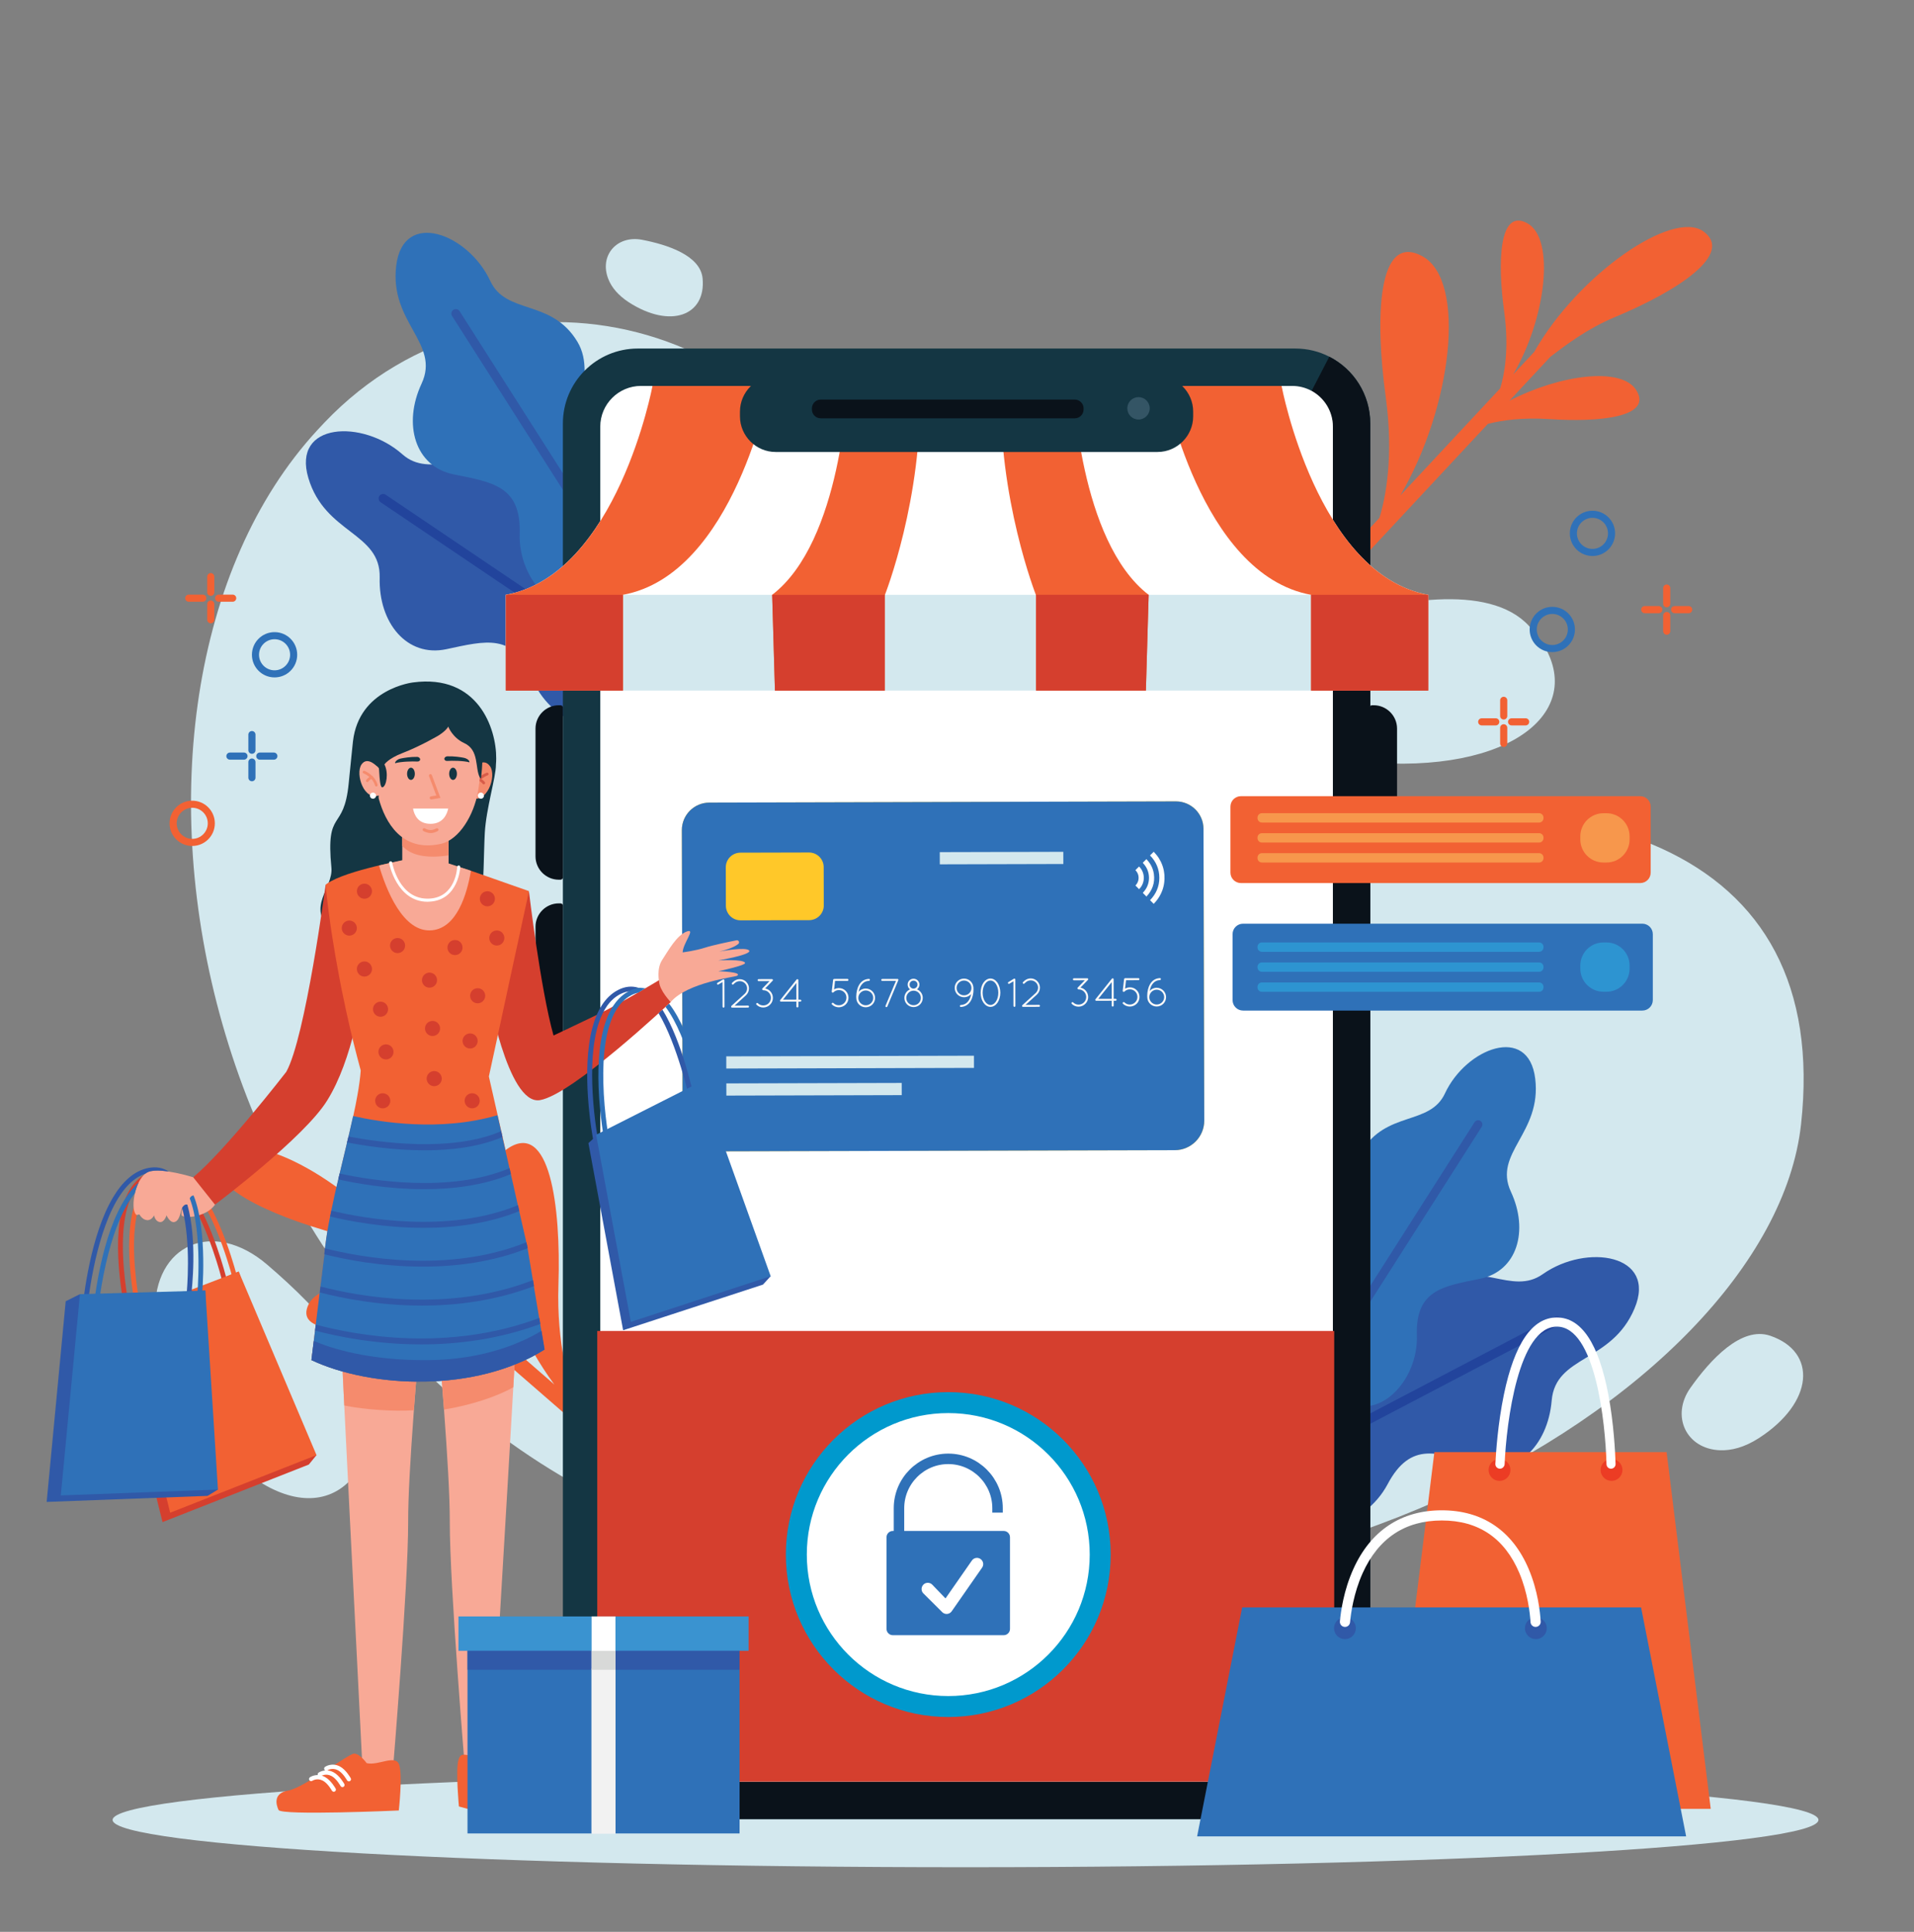 <?xml version="1.0" encoding="utf-8"?>
<!-- Generator: Adobe Illustrator 23.1.0, SVG Export Plug-In . SVG Version: 6.00 Build 0)  -->
<svg version="1.1" id="Layer_1" xmlns="http://www.w3.org/2000/svg" xmlns:xlink="http://www.w3.org/1999/xlink" x="0px" y="0px"
	 viewBox="0 0 548 553" style="enable-background:new 0 0 548 553;" xml:space="preserve">
<rect x="0" y="0" width="548" height="553" fill="#808080" stroke="none"/>
<style type="text/css">
	.st0{fill:#D3E8EE;}
	.st1{fill:#3059A8;}
	.st2{fill:#22449C;}
	.st3{fill:#2F71B8;}
	.st4{fill:#F26133;}
	.st5{fill:#143643;}
	.st6{fill:#0A121A;}
	.st7{fill:#FFFFFF;}
	.st8{opacity:0.3;fill:#FFFFFF;enable-background:new    ;}
	.st9{fill:#D53F2E;}
	.st10{fill:#345565;}
	.st11{fill:#F7974C;}
	.st12{fill:#2D94D1;}
	.st13{fill:#FFC829;}
	.st14{fill:#F9F8F8;}
	.st15{fill:#F8A996;}
	.st16{fill:#F58B6D;}
	.st17{fill:#D85C49;}
	.st18{fill:#EC3C24;}
	.st19{fill:#3A93D0;}
	.st20{fill:#F2F2F2;}
	.st21{fill:#D8D9D8;}
	.st22{fill:#FFFFFF;stroke:#0099CD;stroke-width:6;stroke-miterlimit:10;enable-background:new    ;}
	.st23{fill:none;stroke:#2F71B8;stroke-width:3;stroke-miterlimit:10;}
</style>
<path class="st0" d="M520.64,520.96c0,7.48-109.34,13.54-244.2,13.54c-134.88,0-244.2-6.06-244.2-13.54s109.34-13.54,244.2-13.54
	C411.31,507.42,520.64,513.49,520.64,520.96z"/>
<g>
	<path class="st0" d="M249.2,161.25c-19.32-70.1-106.4-92.68-156.31-40.29c-0.72,0.75-1.43,1.52-2.15,2.3
		C19.2,201.03,52.99,392.69,202.31,441.27c149.32,48.58,304.62-40.13,313.35-119.42s-60.16-104.22-167.07-82.04
		C288.2,252.33,261.23,204.89,249.2,161.25z"/>
	<path class="st0" d="M379.72,177.9c-19.34,5.98-22.38,24.27-5.37,34.58c5.62,3.41,13.31,5.82,23.81,6.09
		c40.04,1.05,58.4-19.16,39.59-39.42C426.14,166.63,398.88,171.97,379.72,177.9z"/>
	<path class="st0" d="M76.45,361.97c-15.4-13.14-32.48-5.91-32.08,13.98c0.14,6.57,2.21,14.36,7.6,23.38
		c20.56,34.38,47.46,39.06,54.5,12.32C110.81,395.14,91.71,374.99,76.45,361.97z"/>
	<path class="st0" d="M483.99,397.27c-5.67,8-1.26,17.51,8.48,17.87c3.22,0.11,6.94-0.79,11.09-3.46
		c15.83-10.2,16.78-24.69,3.3-29.31C498.54,379.51,489.61,389.33,483.99,397.27z"/>
	<path class="st0" d="M183.83,68.64c-7.25-1.39-12.39,4.58-9.61,11.36c0.91,2.24,2.7,4.5,5.82,6.53
		c11.91,7.68,22.14,3.82,21.12-6.86C200.52,73.1,191.02,70.02,183.83,68.64z"/>
</g>
<g>
	<g>
		<path class="st1" d="M88.29,136.84c4.77,16.01,20.75,15.51,20.42,28.51c-0.34,13,7.83,22.86,19.06,20.49
			c11.23-2.39,19.35-4.77,24.48,8.16c5.12,12.93,21.45,19.39,27.92,9.18c1.61-2.54,3.35-5.29,5.05-7.99
			c0.47-0.74,0.93-1.47,1.38-2.19c0.1-0.17,0.22-0.33,0.32-0.5c6.85-10.86,4.58-25.27-5.51-33.21c-4.08-3.21-8.97-5.02-14.51-3.4
			c-17.35,5.1-11.1-12.35-21.44-19.73c-11.9-8.51-22.12,1.12-30.27-6.13C103.82,119.97,83.52,120.84,88.29,136.84z"/>
		<g>
			<path class="st2" d="M108.98,143.77l76.21,51.42c0.47-0.74,0.93-1.47,1.38-2.19l-76.14-51.38c-0.59-0.4-1.41-0.24-1.81,0.35
				C108.24,142.56,108.39,143.37,108.98,143.77z"/>
		</g>
	</g>
	<g>
		<path class="st1" d="M467.97,374.59c-6.58,15.56-22.59,13.26-23.71,26.36c-1.11,13.1-10.43,22.1-21.45,18.45
			c-11.02-3.66-18.92-6.96-25.52,5.46c-6.6,12.42-23.73,17.09-29.08,6.1c-1.34-2.73-2.78-5.69-4.18-8.6
			c-0.39-0.79-0.77-1.59-1.14-2.37c-0.09-0.18-0.17-0.35-0.26-0.54c-5.66-11.68-1.77-25.91,9.26-32.75
			c4.47-2.78,9.58-4.05,14.96-1.78c16.86,7.08,12.54-11.17,23.76-17.43c12.92-7.21,22.11,3.6,31.12-2.77
			C454.26,355.88,474.55,359.03,467.97,374.59z"/>
		<g>
			<path class="st2" d="M446.39,379.23l-82.36,43.15c-0.39-0.79-0.77-1.59-1.14-2.37l82.28-43.11c0.64-0.33,1.44-0.09,1.77,0.55
				C447.27,378.1,447.03,378.88,446.39,379.23z"/>
		</g>
	</g>
	<g>
		<path class="st3" d="M439.55,308.78c1.9,15.66-12.14,21.24-6.96,32.36s1.82,22.74-8.8,24.9c-10.62,2.16-18.55,3.16-18.13,16.28
			c0.42,13.12-11.28,24.87-20.72,18.45c-2.36-1.59-4.89-3.33-7.39-5.02c-0.67-0.47-1.36-0.93-2.02-1.38
			c-0.16-0.1-0.31-0.21-0.47-0.32c-10.01-6.84-13.47-20.15-7.72-30.83c2.33-4.32,5.88-7.73,11.3-8.39
			c16.94-2.1,4.97-14.87,11.15-25.15c7.11-11.84,19.58-7.35,23.92-16.69C419.76,300,437.66,293.12,439.55,308.78z"/>
		<g>
			<path class="st1" d="M424.23,322.56l-46.65,73.19c-0.67-0.47-1.36-0.93-2.02-1.38l46.62-73.13c0.37-0.57,1.12-0.74,1.69-0.38
				C424.42,321.23,424.59,321.99,424.23,322.56z"/>
		</g>
	</g>
	<g>
		<path class="st3" d="M113.44,76.06c-1.98,16.34,12.67,22.16,7.26,33.76s-1.9,23.72,9.18,25.97c11.08,2.25,19.35,3.29,18.91,16.98
			s11.78,25.94,21.62,19.25c2.45-1.66,5.1-3.46,7.69-5.24c0.71-0.48,1.42-0.97,2.11-1.44c0.16-0.11,0.32-0.22,0.48-0.33
			c10.45-7.13,14.05-21.02,8.05-32.16c-2.44-4.5-6.14-8.06-11.78-8.76c-17.67-2.19-5.18-15.51-11.63-26.24
			c-7.42-12.36-20.42-7.66-24.95-17.41C134.09,66.9,115.42,59.73,113.44,76.06z"/>
		<g>
			<path class="st1" d="M129.42,90.44l48.68,76.36c0.71-0.48,1.42-0.97,2.11-1.44l-48.63-76.29c-0.38-0.59-1.17-0.77-1.76-0.39
				C129.22,89.06,129.05,89.84,129.42,90.44z"/>
		</g>
	</g>
	<path class="st4" d="M462.31,90.8c18.3-7.63,34.22-18.21,25.39-24.56c-8.84-6.36-35.9,12.39-48.42,34.47l-6.06,6.49
		c9.41-15.94,12.16-38.95,4.02-43.32c-8.08-4.34-8.53,11.15-6.57,25.36c1.49,10.81-0.01,18.25-1.15,21.93l-28.6,30.66
		c14.83-25.28,19.13-61.61,6.25-68.52c-12.83-6.89-13.52,17.69-10.43,40.24c2.34,17.05,0.01,28.79-1.79,34.69l-5.7,6.12
		c0.9,1.15,1.82,2.31,2.73,3.45L426,121.33c4.07-1.03,9.96-1.87,17.62-1.36c14.31,0.96,29.74-0.56,24.84-8.32
		c-4.25-6.73-21.77-4.44-36.29,3.06l11.76-12.62C448.27,98.8,454.41,94.1,462.31,90.8z"/>
	<path class="st4" d="M92.32,352c-19-5.67-35.94-14.53-27.81-21.77c8.13-7.25,36.99,8.56,51.75,29.21l6.7,5.82
		c-11.02-14.86-16.17-37.46-8.54-42.67c7.59-5.17,9.65,10.19,9.19,24.53c-0.34,10.92,1.92,18.14,3.44,21.69l31.66,27.51
		c-17.39-23.58-25.47-59.26-13.4-67.5c12.04-8.2,15.31,16.17,14.58,38.93c-0.55,17.19,3.01,28.63,5.41,34.3l6.31,5.49
		c-0.78,1.25-1.57,2.48-2.36,3.72l-37.66-32.72c-4.16-0.59-10.09-0.82-17.66,0.49c-14.14,2.46-29.63,2.56-25.57-5.67
		c3.52-7.15,21.18-6.69,36.4-0.75l-13.02-11.32C107.11,358.48,100.51,354.44,92.32,352z"/>
</g>
<g>
	<g>
		<path class="st5" d="M392.32,121.23v378.03c0,11.86-9.6,21.46-21.46,21.46H182.62c-5.96,0-11.34-2.42-15.23-6.33
			c-3.85-3.88-6.23-9.23-6.23-15.11V121.23c0-11.86,9.6-21.46,21.46-21.46h188.24c3.5,0,6.81,0.83,9.73,2.33
			C387.55,105.64,392.32,112.88,392.32,121.23z"/>
		<path class="st6" d="M392.32,121.23v378.03c0,11.86-9.6,21.46-21.46,21.46H182.62c-5.96,0-11.34-2.42-15.23-6.33l213.2-412.28
			C387.55,105.64,392.32,112.88,392.32,121.23z"/>
	</g>
	<g>
		<path class="st6" d="M160.49,251.82h-0.48c-3.69,0-6.69-3-6.69-6.69v-36.56c0-3.69,3-6.69,6.69-6.69h0.48
			c0.38,0,0.67,0.3,0.67,0.67v48.6C161.16,251.52,160.86,251.82,160.49,251.82z"/>
		<path class="st6" d="M392.82,251.82h0.48c3.69,0,6.69-3,6.69-6.69v-36.56c0-3.69-3-6.69-6.69-6.69h-0.48
			c-0.38,0-0.67,0.3-0.67,0.67v48.6C392.15,251.52,392.45,251.82,392.82,251.82z"/>
		<path class="st6" d="M160.49,308.54h-0.48c-3.69,0-6.69-3-6.69-6.69v-36.57c0-3.69,3-6.69,6.69-6.69h0.48
			c0.38,0,0.67,0.3,0.67,0.67v48.6C161.16,308.23,160.86,308.54,160.49,308.54z"/>
	</g>
	<g>
		<path class="st7" d="M381.62,122.15v376.17c0,6.45-5.24,11.68-11.68,11.68H183.54c-4.6,0-8.57-2.66-10.48-6.53
			c0-0.01-0.01-0.02-0.01-0.03c-0.77-1.54-1.19-3.28-1.19-5.12V122.15c0-6.45,5.24-11.68,11.68-11.68h186.39
			c2.02,0,3.93,0.51,5.59,1.42c0.01,0,0.01,0.01,0.02,0.01C379.16,113.89,381.62,117.74,381.62,122.15z"/>
		<path class="st8" d="M381.62,122.15v376.17c0,6.45-5.24,11.68-11.68,11.68H183.54c-4.6,0-8.57-2.66-10.48-6.53
			c0-0.01-0.01-0.02-0.01-0.03l202.48-391.55c0.01,0,0.01,0.01,0.02,0.01C379.16,113.89,381.62,117.74,381.62,122.15z"/>
		<g>
			<path class="st7" d="M408.91,170.27v27.41h-264.1v-27.41l0,0c31.83-5.78,41.99-59.79,41.99-59.79h180.11
				C366.92,110.47,377.07,164.49,408.91,170.27z"/>
			<rect x="144.81" y="170.27" class="st0" width="264.1" height="27.41"/>
			<path class="st4" d="M220.35,110.47c0,0-10.16,54.02-41.99,59.79v27.41h-33.53v-27.41c31.84-5.77,41.99-59.79,41.99-59.79
				S220.35,110.47,220.35,110.47z"/>
			<path class="st4" d="M408.92,170.27v27.41h-33.54v-27.41c-31.84-5.77-41.99-59.79-41.99-59.79h33.54
				C366.93,110.47,377.08,164.49,408.92,170.27z"/>
			<path class="st4" d="M253.3,170.45v27.23h-31.43l-0.79-27.41c19.99-15.33,21.56-59.79,21.56-59.79h20.72
				C264.34,142.62,253.3,170.45,253.3,170.45z"/>
			<path class="st4" d="M328.87,170.27l-0.79,27.41h-31.43v-27.23c0,0-11.02-27.84-10.06-59.98h20.72
				C307.31,110.47,308.89,154.93,328.87,170.27z"/>
			<rect x="144.81" y="170.27" class="st9" width="33.53" height="27.41"/>
			<polygon class="st9" points="408.92,170.27 408.92,197.68 375.38,197.68 375.38,170.27 408.91,170.27 			"/>
			<path class="st9" d="M253.38,170.27c-0.05,0.13-0.07,0.19-0.07,0.19v27.23h-31.43l-0.79-27.41h32.28V170.27z"/>
			<path class="st9" d="M328.87,170.27l-0.79,27.41h-31.43v-27.23c0,0-0.02-0.07-0.07-0.19h32.28V170.27z"/>
		</g>
	</g>
	<g>
		<path class="st5" d="M331.41,129.38H222.07c-5.61,0-10.21-4.6-10.21-10.21v-1.34c0-5.61,4.6-10.21,10.21-10.21h109.34
			c5.61,0,10.21,4.6,10.21,10.21v1.34C341.62,124.78,337.02,129.38,331.41,129.38z"/>
		<path class="st6" d="M307.72,119.75h-72.74c-1.38,0-2.52-1.13-2.52-2.52v-0.33c0-1.38,1.13-2.52,2.52-2.52h72.74
			c1.38,0,2.52,1.13,2.52,2.52v0.33C310.24,118.62,309.1,119.75,307.72,119.75z"/>
		<path class="st10" d="M329.18,116.89c0,1.77-1.44,3.21-3.21,3.21s-3.21-1.44-3.21-3.21c0-1.77,1.44-3.21,3.21-3.21
			S329.18,115.12,329.18,116.89z"/>
	</g>
</g>
<g>
	<g>
		<path class="st4" d="M469.61,252.78H355.29c-1.66,0-3-1.34-3-3v-18.87c0-1.66,1.34-3,3-3h114.32c1.66,0,3,1.34,3,3v18.87
			C472.62,251.44,471.27,252.78,469.61,252.78z"/>
		<path class="st11" d="M459.95,246.9h-0.87c-3.66,0-6.62-2.96-6.62-6.62v-0.87c0-3.66,2.96-6.62,6.62-6.62h0.87
			c3.66,0,6.62,2.96,6.62,6.62v0.87C466.57,243.94,463.61,246.9,459.95,246.9z"/>
		<g>
			<path class="st11" d="M440.67,235.46H361.3c-0.7,0-1.26-0.56-1.26-1.26v-0.16c0-0.7,0.56-1.26,1.26-1.26h79.36
				c0.7,0,1.26,0.56,1.26,1.26v0.16C441.92,234.9,441.35,235.46,440.67,235.46z"/>
			<path class="st11" d="M440.67,241.18H361.3c-0.7,0-1.26-0.56-1.26-1.26v-0.16c0-0.7,0.56-1.26,1.26-1.26h79.36
				c0.7,0,1.26,0.56,1.26,1.26v0.16C441.92,240.62,441.35,241.18,440.67,241.18z"/>
			<path class="st11" d="M440.67,246.9H361.3c-0.7,0-1.26-0.56-1.26-1.26v-0.16c0-0.7,0.56-1.26,1.26-1.26h79.36
				c0.7,0,1.26,0.56,1.26,1.26v0.16C441.92,246.34,441.35,246.9,440.67,246.9z"/>
		</g>
	</g>
	<g>
		<path class="st3" d="M470.22,289.28H355.9c-1.66,0-3-1.34-3-3v-18.87c0-1.66,1.34-3,3-3h114.32c1.66,0,3,1.34,3,3v18.87
			C473.21,287.94,471.88,289.28,470.22,289.28z"/>
		<path class="st12" d="M459.95,283.89h-0.87c-3.66,0-6.62-2.96-6.62-6.62v-0.87c0-3.66,2.96-6.62,6.62-6.62h0.87
			c3.66,0,6.62,2.96,6.62,6.62v0.87C466.57,280.93,463.61,283.89,459.95,283.89z"/>
		<g>
			<g>
				<path class="st12" d="M440.67,272.46H361.3c-0.7,0-1.26-0.56-1.26-1.26v-0.16c0-0.7,0.56-1.26,1.26-1.26h79.36
					c0.7,0,1.26,0.56,1.26,1.26v0.16C441.92,271.9,441.35,272.46,440.67,272.46z"/>
				<path class="st12" d="M440.67,278.18H361.3c-0.7,0-1.26-0.56-1.26-1.26v-0.16c0-0.7,0.56-1.26,1.26-1.26h79.36
					c0.7,0,1.26,0.56,1.26,1.26v0.16C441.92,277.62,441.35,278.18,440.67,278.18z"/>
				<path class="st12" d="M440.67,283.91H361.3c-0.7,0-1.26-0.56-1.26-1.26v-0.16c0-0.7,0.56-1.26,1.26-1.26h79.36
					c0.7,0,1.26,0.56,1.26,1.26v0.16C441.92,283.35,441.35,283.91,440.67,283.91z"/>
			</g>
		</g>
	</g>
</g>
<g>
	<g>
		<g>
			<path class="st3" d="M437.96,180.19c0-3.58,2.9-6.48,6.48-6.48c3.58,0,6.48,2.9,6.48,6.48c0,3.58-2.9,6.48-6.48,6.48
				C440.86,186.68,437.96,183.77,437.96,180.19z M439.99,180.19c0,2.46,2,4.45,4.45,4.45c2.46,0,4.45-2,4.45-4.45
				c0-2.46-2-4.45-4.45-4.45C441.98,175.75,439.99,177.75,439.99,180.19z"/>
		</g>
		<g>
			<path class="st3" d="M449.46,152.68c0-3.58,2.9-6.48,6.48-6.48c3.58,0,6.48,2.9,6.48,6.48c0,3.58-2.9,6.48-6.48,6.48
				C452.36,159.16,449.46,156.24,449.46,152.68z M451.49,152.68c0,2.46,2,4.45,4.45,4.45c2.46,0,4.45-2,4.45-4.45
				c0-2.46-2-4.45-4.45-4.45C453.49,148.23,451.49,150.22,451.49,152.68z"/>
		</g>
		<g>
			<g>
				<g>
					<g>
						<g>
							<path class="st4" d="M430.53,205.97c0.56,0,1.02-0.46,1.02-1.02v-4.48c0-0.56-0.46-1.02-1.02-1.02s-1.02,0.46-1.02,1.02v4.48
								C429.51,205.53,429.97,205.97,430.53,205.97z"/>
						</g>
					</g>
					<g>
						<g>
							<path class="st4" d="M430.53,213.83c0.56,0,1.02-0.46,1.02-1.02v-4.48c0-0.56-0.46-1.02-1.02-1.02s-1.02,0.46-1.02,1.02v4.48
								C429.51,213.37,429.97,213.83,430.53,213.83z"/>
						</g>
					</g>
				</g>
				<g>
					<g>
						<g>
							<path class="st4" d="M424.23,207.65h4.02c0.56,0,1.02-0.46,1.02-1.02c0-0.56-0.46-1.02-1.02-1.02h-4.02
								c-0.56,0-1.02,0.46-1.02,1.02C423.21,207.21,423.67,207.65,424.23,207.65z"/>
						</g>
					</g>
					<g>
						<g>
							<path class="st4" d="M432.79,207.65h4.02c0.56,0,1.02-0.46,1.02-1.02c0-0.56-0.46-1.02-1.02-1.02h-4.02
								c-0.56,0-1.02,0.46-1.02,1.02C431.77,207.21,432.23,207.65,432.79,207.65z"/>
						</g>
					</g>
				</g>
			</g>
		</g>
		<g>
			<g>
				<g>
					<g>
						<path class="st4" d="M477.2,173.84c0.56,0,1.02-0.46,1.02-1.02v-4.48c0-0.56-0.46-1.02-1.02-1.02c-0.56,0-1.02,0.46-1.02,1.02
							v4.48C476.19,173.39,476.63,173.84,477.2,173.84z"/>
					</g>
					<g>
						<path class="st4" d="M477.2,181.69c0.56,0,1.02-0.46,1.02-1.02v-4.48c0-0.56-0.46-1.02-1.02-1.02c-0.56,0-1.02,0.46-1.02,1.02
							v4.48C476.19,181.23,476.63,181.69,477.2,181.69z"/>
					</g>
				</g>
				<g>
					<g>
						<path class="st4" d="M470.9,175.53h4.02c0.56,0,1.02-0.46,1.02-1.02s-0.46-1.02-1.02-1.02h-4.02c-0.56,0-1.02,0.46-1.02,1.02
							C469.89,175.07,470.34,175.53,470.9,175.53z"/>
					</g>
					<g>
						<path class="st4" d="M479.47,175.53h4.02c0.56,0,1.02-0.46,1.02-1.02s-0.46-1.02-1.02-1.02h-4.02c-0.56,0-1.02,0.46-1.02,1.02
							S478.91,175.53,479.47,175.53z"/>
					</g>
				</g>
			</g>
		</g>
	</g>
	<g>
		<g>
			<path class="st3" d="M72.13,187.43c0-3.58,2.9-6.48,6.48-6.48s6.48,2.9,6.48,6.48c0,3.58-2.9,6.48-6.48,6.48
				S72.13,191.01,72.13,187.43z M74.16,187.43c0,2.46,2,4.45,4.45,4.45c2.45,0,4.45-2,4.45-4.45c0-2.46-2-4.45-4.45-4.45
				C76.16,182.98,74.16,184.98,74.16,187.43z"/>
		</g>
		<g>
			<path class="st4" d="M48.55,235.68c0-3.58,2.9-6.48,6.48-6.48s6.48,2.9,6.48,6.48s-2.9,6.48-6.48,6.48S48.55,239.26,48.55,235.68
				z M50.59,235.68c0,2.46,2,4.45,4.45,4.45c2.46,0,4.45-2,4.45-4.45c0-2.46-2-4.45-4.45-4.45
				C52.58,231.24,50.59,233.24,50.59,235.68z"/>
		</g>
		<g>
			<g>
				<g>
					<path class="st3" d="M72.13,215.78c0.56,0,1.02-0.46,1.02-1.02v-4.48c0-0.56-0.46-1.02-1.02-1.02c-0.56,0-1.02,0.46-1.02,1.02
						v4.48C71.11,215.32,71.57,215.78,72.13,215.78z"/>
				</g>
				<g>
					<path class="st3" d="M72.13,223.64c0.56,0,1.02-0.46,1.02-1.02v-4.48c0-0.56-0.46-1.02-1.02-1.02c-0.56,0-1.02,0.46-1.02,1.02
						v4.48C71.11,223.18,71.57,223.64,72.13,223.64z"/>
				</g>
			</g>
			<g>
				<g>
					<path class="st3" d="M65.83,217.46h4.02c0.56,0,1.02-0.46,1.02-1.02c0-0.56-0.46-1.02-1.02-1.02h-4.02
						c-0.56,0-1.02,0.46-1.02,1.02C64.81,217.02,65.27,217.46,65.83,217.46z"/>
				</g>
				<g>
					<path class="st3" d="M74.39,217.46h4.02c0.56,0,1.02-0.46,1.02-1.02c0-0.56-0.46-1.02-1.02-1.02h-4.02
						c-0.56,0-1.02,0.46-1.02,1.02C73.37,217.02,73.83,217.46,74.39,217.46z"/>
				</g>
			</g>
		</g>
		<g>
			<g>
				<g>
					<g>
						<path class="st4" d="M60.34,170.57c0.56,0,1.02-0.46,1.02-1.02v-4.48c0-0.56-0.46-1.02-1.02-1.02s-1.02,0.46-1.02,1.02v4.48
							C59.32,170.11,59.78,170.57,60.34,170.57z"/>
					</g>
					<g>
						<path class="st4" d="M60.34,178.42c0.56,0,1.02-0.46,1.02-1.02v-4.48c0-0.56-0.46-1.02-1.02-1.02s-1.02,0.46-1.02,1.02v4.48
							C59.32,177.96,59.78,178.42,60.34,178.42z"/>
					</g>
				</g>
				<g>
					<g>
						<path class="st4" d="M54.04,172.25h4.02c0.56,0,1.02-0.46,1.02-1.02s-0.46-1.02-1.02-1.02h-4.02c-0.56,0-1.02,0.46-1.02,1.02
							C53.02,171.79,53.48,172.25,54.04,172.25z"/>
					</g>
					<g>
						<path class="st4" d="M62.6,172.25h4.02c0.56,0,1.02-0.46,1.02-1.02s-0.46-1.02-1.02-1.02H62.6c-0.56,0-1.02,0.46-1.02,1.02
							C61.59,171.79,62.04,172.25,62.6,172.25z"/>
					</g>
				</g>
			</g>
		</g>
	</g>
</g>
<g id="DESIGNED_BY_FREEPIK">
</g>
<g>
	<path class="st13" d="M344.57,237.25l0.22,83.51c0.01,4.67-3.76,8.47-8.42,8.48l-132.46,0.34c-4.66,0.01-8.46-3.76-8.47-8.43
		l-0.22-83.51c-0.01-4.34,3.5-7.87,7.84-7.89l133.62-0.35C341.03,229.4,344.56,232.91,344.57,237.25z"/>
	<path class="st3" d="M344.57,237.25l0.22,83.51c0.01,4.67-3.76,8.47-8.42,8.48l-132.46,0.34c-4.66,0.01-8.46-3.76-8.47-8.43
		l-0.22-83.51c-0.01-4.34,3.5-7.87,7.84-7.89l133.62-0.35C341.03,229.4,344.56,232.91,344.57,237.25z"/>
	<g>
		<path class="st13" d="M231.67,263.4l-19.63,0.05c-2.32,0.01-4.21-1.87-4.21-4.19l-0.03-10.97c-0.01-2.32,1.87-4.21,4.19-4.21
			l19.63-0.05c2.32-0.01,4.21,1.87,4.21,4.19l0.03,10.97C235.86,261.51,233.99,263.39,231.67,263.4z"/>
		<g>
			<path class="st14" d="M206.85,281.13l-1.15,0.68c-0.03,0.02-0.09,0.05-0.14,0.05c-0.1,0-0.2-0.06-0.24-0.14
				c-0.08-0.15-0.04-0.31,0.1-0.38l1.57-0.96c0.13-0.07,0.31-0.02,0.38,0.1c0.03,0.07,0.05,0.14,0.04,0.21l0.02,7.47
				c0,0.15-0.12,0.28-0.28,0.28c-0.15,0-0.28-0.13-0.28-0.28L206.85,281.13z"/>
			<path class="st14" d="M209.42,287.93l3.79-3.44c0.45-0.42,0.69-0.98,0.69-1.56c0-0.5-0.19-1-0.55-1.39
				c-0.41-0.45-0.98-0.68-1.55-0.68c-0.51,0-1.01,0.18-1.42,0.54l-0.39,0.36c-0.12,0.12-0.3,0.11-0.4-0.01
				c-0.12-0.12-0.11-0.3,0.01-0.4l0.39-0.37c0.51-0.45,1.16-0.69,1.8-0.69c0.71,0,1.43,0.28,1.95,0.87c0.48,0.51,0.7,1.15,0.7,1.78
				c0,0.72-0.29,1.44-0.87,1.98l-3.25,2.95l3.85-0.01c0.15,0,0.28,0.13,0.28,0.29c0,0.15-0.13,0.28-0.28,0.28l-4.53,0.01h-0.05
				c-0.08,0-0.16-0.02-0.21-0.08C209.31,288.22,209.31,288.05,209.42,287.93z"/>
			<path class="st14" d="M221.18,280.78l-2.1,2.17c0.51,0.1,1,0.35,1.4,0.74c0.54,0.53,0.8,1.24,0.81,1.95
				c0,0.71-0.26,1.42-0.81,1.95c-0.53,0.54-1.24,0.82-1.95,0.82c-0.7,0-1.41-0.26-1.94-0.81c-0.12-0.1-0.12-0.29,0-0.41
				c0.1-0.12,0.29-0.12,0.41,0c0.43,0.42,0.98,0.62,1.54,0.62c0.56,0,1.11-0.21,1.54-0.63c0.43-0.43,0.64-0.99,0.64-1.55
				c0-0.56-0.21-1.11-0.64-1.53c-0.42-0.43-0.98-0.64-1.54-0.63c-0.09,0-0.17-0.05-0.23-0.12h-0.01c-0.12-0.12-0.12-0.3,0-0.42
				l2.02-2.08l-3.11,0.01c-0.16,0-0.29-0.13-0.29-0.29c0-0.16,0.13-0.29,0.29-0.29l3.8-0.01c0.16,0,0.29,0.13,0.29,0.29
				c0,0.05-0.01,0.09-0.03,0.13C221.23,280.72,221.2,280.75,221.18,280.78z"/>
			<path class="st14" d="M228.02,286.71l-4.4,0.01h-0.01h-0.02c-0.06,0-0.13-0.01-0.17-0.06c-0.13-0.09-0.14-0.28-0.04-0.39
				l4.69-5.87l0.01-0.01c0.1-0.13,0.27-0.14,0.4-0.04c0.05,0.03,0.07,0.09,0.09,0.14c0,0.02,0.01,0.04,0.01,0.05v0.04l0.01,5.58
				l0.55,0c0.16,0,0.29,0.13,0.29,0.28c0,0.15-0.13,0.28-0.29,0.28l-0.55,0l0,1.39c0,0.15-0.13,0.28-0.29,0.28
				c-0.15,0-0.28-0.13-0.28-0.28L228.02,286.71z M228.02,286.15l-0.01-4.76l-3.83,4.77L228.02,286.15z"/>
			<path class="st14" d="M238.21,287.55c-0.12-0.12-0.12-0.3,0-0.41c0.12-0.12,0.3-0.12,0.42,0c0.43,0.42,0.98,0.63,1.54,0.62
				c0.56,0,1.1-0.21,1.53-0.64c0.43-0.43,0.64-0.98,0.64-1.54c0-0.57-0.21-1.13-0.63-1.54c-0.42-0.42-0.98-0.63-1.54-0.62
				c-0.57,0-1.11,0.21-1.54,0.64c-0.12,0.12-0.3,0.12-0.41,0c-0.04-0.02-0.06-0.06-0.07-0.09v-0.01c-0.01-0.01-0.01-0.02-0.01-0.03
				c-0.01-0.02-0.01-0.06-0.01-0.09c0-0.01,0.01-0.04,0.01-0.06l0.39-3.28c0-0.09,0.05-0.16,0.12-0.21
				c0.05-0.05,0.12-0.07,0.19-0.07l3.79-0.01c0.16,0,0.29,0.13,0.29,0.29c0,0.17-0.13,0.29-0.29,0.29l-3.54,0.01l-0.28,2.42
				c0.42-0.25,0.89-0.37,1.38-0.38c0.71,0,1.41,0.25,1.94,0.8c0.55,0.53,0.8,1.23,0.81,1.95c0,0.7-0.25,1.42-0.8,1.95
				c-0.53,0.52-1.25,0.8-1.95,0.81C239.46,288.35,238.75,288.08,238.21,287.55z"/>
			<path class="st14" d="M245.94,281.98c0.56-0.99,1.49-1.72,2.84-1.77c0.15-0.01,0.28,0.11,0.29,0.27c0,0.16-0.13,0.29-0.28,0.3
				c-1.14,0.05-1.86,0.63-2.37,1.48c-0.28,0.48-0.46,1.05-0.58,1.63c0.49-0.56,1.21-0.92,2.01-0.92c1.5,0,2.7,1.2,2.7,2.68
				c0,1.49-1.19,2.69-2.69,2.69c-1.45,0-2.64-1.14-2.69-2.58c-0.02-0.17-0.02-0.35-0.02-0.53
				C245.17,284.13,245.39,282.94,245.94,281.98z M245.76,285.7c0,0.06,0.01,0.1,0.02,0.15c0,0.04,0,0.06-0.01,0.08
				c0.14,1.03,1.04,1.83,2.11,1.83c1.19,0,2.14-0.96,2.13-2.12c0-1.16-0.96-2.11-2.14-2.11c-1.16,0-2.11,0.96-2.11,2.12V285.7z"/>
			<path class="st14" d="M253.53,287.92l2.99-7.14l-3.93,0.01c-0.15,0-0.28-0.13-0.28-0.28c0-0.15,0.13-0.28,0.28-0.28l4.3-0.01
				c0.06-0.01,0.12-0.01,0.17,0.01c0.07,0.03,0.13,0.1,0.15,0.17c0.01,0.04,0.02,0.06,0.02,0.09c0,0.06-0.01,0.1-0.05,0.15
				l-3.13,7.49c-0.05,0.1-0.15,0.17-0.26,0.17c-0.05,0-0.07,0-0.12-0.02C253.55,288.23,253.48,288.06,253.53,287.92z"/>
			<path class="st14" d="M261.55,280.16c0.93,0,1.7,0.75,1.7,1.68c0,0.57-0.28,1.06-0.69,1.37c0.97,0.39,1.64,1.34,1.64,2.44
				c0,1.46-1.17,2.64-2.63,2.64c-1.45,0-2.64-1.17-2.64-2.63c0-1.09,0.67-2.05,1.62-2.44c-0.41-0.31-0.68-0.8-0.68-1.37
				C259.86,280.92,260.6,280.16,261.55,280.16z M261.57,287.74c1.16,0,2.08-0.93,2.07-2.08c0-1.14-0.92-2.08-2.08-2.07
				c-1.15,0-2.08,0.95-2.07,2.09C259.48,286.81,260.42,287.74,261.57,287.74z M261.55,282.99c0.63-0.01,1.14-0.53,1.14-1.15
				c0-0.63-0.51-1.13-1.14-1.12c-0.63,0-1.13,0.5-1.12,1.13C260.42,282.48,260.93,282.99,261.55,282.99z"/>
			<path class="st14" d="M276,280.12c1.39,0,2.52,1.03,2.68,2.36c0.01,0.02,0.01,0.03,0.02,0.06c0.01,0.22,0.02,0.45,0.03,0.7
				c0,1.08-0.23,2.28-0.77,3.24c-0.56,0.97-1.51,1.72-2.84,1.77h-0.01c-0.16,0-0.29-0.12-0.29-0.27c0-0.16,0.12-0.29,0.28-0.3
				c1.13-0.05,1.87-0.63,2.37-1.48c0.28-0.49,0.47-1.05,0.58-1.63c-0.49,0.56-1.21,0.9-2.02,0.9c-1.48,0-2.69-1.18-2.69-2.68
				C273.32,281.33,274.52,280.13,276,280.12z M278.13,282.79c0-1.16-0.95-2.1-2.13-2.1c-1.16,0-2.11,0.95-2.11,2.11
				c0,1.19,0.96,2.11,2.12,2.11C277.2,284.91,278.14,283.97,278.13,282.79z"/>
			<path class="st14" d="M280.77,284.18c0-1.09,0.27-2.09,0.77-2.85c0.5-0.72,1.21-1.22,2.03-1.23c0.82,0,1.54,0.5,2.04,1.21
				c0.49,0.75,0.79,1.75,0.8,2.84c0,1.09-0.3,2.09-0.78,2.84c-0.5,0.73-1.21,1.23-2.03,1.24c-0.83,0-1.54-0.5-2.04-1.23
				C281.05,286.27,280.77,285.27,280.77,284.18z M281.34,284.18c0,1,0.27,1.89,0.69,2.52c0.42,0.62,0.98,0.97,1.56,0.97
				c0.58,0,1.13-0.36,1.55-0.98c0.42-0.63,0.69-1.52,0.69-2.52c0-1-0.28-1.89-0.7-2.52c-0.43-0.64-0.98-0.97-1.56-0.97
				c-0.58,0-1.14,0.34-1.55,0.98C281.6,282.28,281.34,283.18,281.34,284.18z"/>
			<path class="st14" d="M290.15,280.91l-1.15,0.68c-0.03,0.02-0.09,0.05-0.14,0.05c-0.1,0-0.2-0.06-0.24-0.14
				c-0.08-0.15-0.04-0.31,0.1-0.38l1.57-0.96c0.13-0.07,0.31-0.02,0.38,0.1c0.03,0.07,0.05,0.14,0.03,0.21l0.02,7.47
				c0,0.15-0.11,0.28-0.28,0.28c-0.15,0-0.28-0.13-0.28-0.28L290.15,280.91z"/>
			<path class="st14" d="M292.73,287.71l3.79-3.44c0.45-0.42,0.69-0.98,0.69-1.56c0-0.5-0.19-1-0.55-1.39
				c-0.41-0.45-0.98-0.68-1.55-0.68c-0.51,0-1.01,0.18-1.42,0.54l-0.39,0.36c-0.12,0.12-0.3,0.1-0.4-0.01
				c-0.12-0.12-0.11-0.3,0.01-0.4l0.39-0.37c0.51-0.45,1.16-0.69,1.8-0.69c0.71,0,1.43,0.28,1.95,0.87c0.48,0.51,0.7,1.15,0.7,1.78
				c0,0.72-0.29,1.44-0.87,1.98l-3.25,2.95l3.85-0.01c0.15,0,0.28,0.13,0.28,0.29c0,0.15-0.13,0.28-0.28,0.28l-4.53,0.01l-0.05,0
				c-0.08,0-0.16-0.02-0.21-0.08C292.61,288,292.61,287.83,292.73,287.71z"/>
			<path class="st14" d="M311.45,280.54l-2.1,2.17c0.51,0.1,1,0.35,1.4,0.74c0.54,0.53,0.8,1.24,0.81,1.95
				c0,0.71-0.26,1.42-0.81,1.95c-0.53,0.54-1.24,0.82-1.95,0.82c-0.7,0-1.41-0.26-1.94-0.81c-0.12-0.1-0.12-0.29,0-0.41
				c0.1-0.12,0.29-0.12,0.41,0c0.43,0.42,0.98,0.62,1.54,0.62c0.56,0,1.11-0.21,1.54-0.63c0.43-0.43,0.64-0.99,0.64-1.55
				c0-0.56-0.21-1.11-0.64-1.53c-0.42-0.43-0.98-0.64-1.54-0.63c-0.09,0-0.17-0.05-0.23-0.12h-0.01c-0.12-0.12-0.12-0.3,0-0.42
				l2.02-2.08l-3.11,0.01c-0.16,0-0.29-0.13-0.29-0.29c0-0.16,0.13-0.29,0.29-0.29l3.8-0.01c0.16,0,0.29,0.13,0.29,0.29
				c0,0.05-0.01,0.09-0.03,0.13C311.5,280.48,311.47,280.52,311.45,280.54z"/>
			<path class="st14" d="M318.29,286.47l-4.4,0.01h-0.01h-0.02c-0.06,0-0.13-0.01-0.17-0.06c-0.13-0.09-0.14-0.28-0.04-0.39
				l4.69-5.87l0.01-0.01c0.1-0.13,0.27-0.14,0.4-0.04c0.05,0.03,0.07,0.09,0.09,0.14c0,0.02,0.01,0.03,0.01,0.05v0.03l0.01,5.58
				l0.55,0c0.16,0,0.29,0.13,0.29,0.28c0,0.15-0.13,0.28-0.29,0.28l-0.55,0l0,1.39c0,0.15-0.13,0.28-0.29,0.28
				c-0.15,0-0.28-0.13-0.28-0.28L318.29,286.47z M318.29,285.92l-0.01-4.76l-3.83,4.77L318.29,285.92z"/>
			<path class="st14" d="M321.52,287.34c-0.12-0.12-0.12-0.3,0-0.41c0.12-0.12,0.3-0.12,0.42,0c0.43,0.42,0.98,0.63,1.54,0.62
				c0.56,0,1.1-0.21,1.53-0.64c0.43-0.43,0.64-0.98,0.64-1.54c0-0.57-0.21-1.13-0.63-1.54c-0.42-0.42-0.98-0.63-1.54-0.62
				c-0.57,0-1.11,0.21-1.54,0.64c-0.12,0.12-0.3,0.12-0.41,0c-0.03-0.02-0.06-0.06-0.07-0.09v-0.01c-0.01-0.01-0.01-0.02-0.01-0.03
				c-0.01-0.02-0.01-0.06-0.01-0.09c0-0.01,0.01-0.03,0.01-0.06l0.39-3.28c0-0.09,0.05-0.16,0.12-0.21
				c0.05-0.05,0.12-0.07,0.19-0.07l3.79-0.01c0.16,0,0.29,0.13,0.29,0.29c0,0.17-0.13,0.29-0.29,0.29l-3.54,0.01l-0.28,2.42
				c0.42-0.25,0.89-0.37,1.38-0.38c0.71,0,1.41,0.25,1.94,0.8c0.55,0.53,0.8,1.23,0.81,1.95c0,0.7-0.25,1.42-0.8,1.95
				c-0.53,0.52-1.25,0.81-1.95,0.81C322.76,288.13,322.06,287.87,321.52,287.34z"/>
			<path class="st14" d="M329.25,281.76c0.56-0.99,1.49-1.72,2.84-1.77c0.15-0.01,0.28,0.12,0.29,0.27c0,0.16-0.13,0.29-0.28,0.3
				c-1.14,0.05-1.86,0.63-2.37,1.48c-0.28,0.48-0.46,1.05-0.58,1.63c0.49-0.56,1.21-0.92,2.01-0.92c1.5,0,2.7,1.2,2.7,2.68
				c0,1.49-1.19,2.69-2.69,2.69c-1.45,0-2.64-1.14-2.69-2.58c-0.02-0.17-0.02-0.35-0.02-0.53
				C328.48,283.91,328.69,282.73,329.25,281.76z M329.06,285.48c0,0.06,0.01,0.1,0.02,0.15c0,0.03,0,0.06-0.01,0.08
				c0.14,1.03,1.04,1.83,2.11,1.83c1.19,0,2.14-0.96,2.13-2.12c0-1.16-0.96-2.11-2.14-2.11c-1.16,0-2.11,0.96-2.11,2.12V285.48z"/>
		</g>
		
			<rect x="207.94" y="302.29" transform="matrix(1 -2.595717e-03 2.595717e-03 1 -0.788 0.633)" class="st0" width="70.92" height="3.49"/>
		
			<rect x="207.96" y="310.06" transform="matrix(1 -2.594994e-03 2.594994e-03 1 -0.808 0.606)" class="st0" width="50.21" height="3.49"/>
		
			<rect x="269.07" y="243.88" transform="matrix(1 -2.595191e-03 2.595191e-03 1 -0.636 0.745)" class="st0" width="35.37" height="3.49"/>
		<g id="u5Zjqx_1_">
			<g>
				<path class="st7" d="M330.31,258.73c-0.22-0.22-0.44-0.44-0.66-0.67c-0.13-0.13-0.25-0.25-0.38-0.38
					c1.73-1.79,2.66-3.91,2.66-6.4c0-2.49-0.92-4.62-2.67-6.42c0.12-0.12,0.25-0.24,0.38-0.36c0.22-0.22,0.44-0.44,0.66-0.66
					c0.01-0.01,0.01-0.01,0.01-0.02c0.01,0,0.01,0,0.02,0c0.01,0.02,0.03,0.03,0.04,0.05c0.25,0.28,0.51,0.55,0.74,0.84
					c0.49,0.6,0.9,1.25,1.24,1.94c0.4,0.82,0.7,1.68,0.87,2.58c0.08,0.43,0.12,0.86,0.17,1.29c0.02,0.15,0.02,1.1,0.02,1.13
					c-0.02,0.29-0.03,0.59-0.07,0.88c-0.09,0.81-0.28,1.6-0.56,2.36c-0.2,0.55-0.45,1.09-0.75,1.6c-0.31,0.54-0.66,1.05-1.07,1.53
					c-0.2,0.24-0.42,0.47-0.63,0.7C330.32,258.73,330.32,258.73,330.31,258.73z"/>
				<path class="st7" d="M327.18,246.98c0.35-0.35,0.69-0.7,1.04-1.05c1.18,1.2,1.92,2.61,2.15,4.28c0.34,2.49-0.42,4.62-2.13,6.43
					c-0.36-0.36-0.7-0.7-1.05-1.06c1.15-1.19,1.78-2.62,1.78-4.3C328.96,249.61,328.34,248.18,327.18,246.98z"/>
				<path class="st7" d="M326.13,254.53c-0.35-0.35-0.69-0.69-1.04-1.05c0.59-0.61,0.91-1.34,0.91-2.2c0-0.86-0.32-1.59-0.92-2.2
					c0.35-0.35,0.7-0.7,1.04-1.04C327.87,249.7,328.01,252.69,326.13,254.53z"/>
			</g>
		</g>
	</g>
</g>
<g>
	<g>
		<path class="st15" d="M148.14,376.04c-0.33,6.2-0.71,12.87-1.1,19.83c-2.32,40.7-5.44,90.9-6.39,110.45l-7.49,0.49
			c0,0-4.4-52.91-4.38-71.1c0.01-7.57-0.7-19.23-1.66-32.2c-0.65-8.86-1.43-18.33-2.17-27.51L148.14,376.04z"/>
		<path class="st16" d="M148.14,376.04c-0.33,6.2-0.78,14.12-1.18,21.07c-4.62,2.65-12.2,5.14-19.83,6.38
			c-0.65-8.86-1.43-18.33-2.17-27.51L148.14,376.04z"/>
		<g>
			<g>
				<path class="st4" d="M136.1,502.27c0,0,4.44-0.97,5.65-0.89c1.21,0.08,8.92,9.51,11.63,10.17c4.92,1.19,4.57,8.93,1.54,9.18
					c-8.77,0.72-23.53-3.62-23.53-3.62s-0.94-9.99-0.19-13.08C131.93,500.94,133.62,503.08,136.1,502.27z"/>
				<g>
					<g>
						<path class="st7" d="M142.94,511.08c-0.16,0.02-0.32-0.01-0.47-0.11c-0.26-0.19-0.32-0.57-0.13-0.85
							c0.07-0.09,1.65-2.21,3.51-2.88c2.48-0.9,4.15,0.64,4.23,0.7c0.24,0.23,0.25,0.62,0.02,0.86c-0.23,0.24-0.62,0.25-0.86,0.02
							c-0.05-0.05-1.21-1.09-2.98-0.45c-1.52,0.55-2.94,2.45-2.95,2.47C143.22,510.96,143.09,511.04,142.94,511.08z"/>
					</g>
					<g>
						<path class="st7" d="M141.35,509.17c-0.16,0.02-0.32-0.01-0.46-0.11c-0.26-0.19-0.32-0.57-0.13-0.85
							c0.07-0.09,1.65-2.21,3.51-2.88c2.49-0.9,4.15,0.64,4.23,0.7c0.24,0.23,0.25,0.62,0.02,0.86c-0.23,0.24-0.62,0.25-0.86,0.02
							c-0.05-0.05-1.21-1.09-2.98-0.45c-1.53,0.56-2.94,2.45-2.95,2.47C141.63,509.06,141.5,509.14,141.35,509.17z"/>
					</g>
					<g>
						<path class="st7" d="M145.2,512.73c-0.16,0.02-0.32-0.01-0.46-0.11c-0.26-0.19-0.32-0.57-0.13-0.85
							c0.07-0.09,1.65-2.21,3.51-2.89c2.48-0.9,4.15,0.64,4.23,0.7c0.24,0.23,0.25,0.62,0.02,0.86c-0.23,0.24-0.62,0.25-0.86,0.02
							c-0.05-0.05-1.21-1.09-2.98-0.45c-1.53,0.56-2.94,2.45-2.95,2.47C145.49,512.63,145.35,512.71,145.2,512.73z"/>
					</g>
				</g>
			</g>
		</g>
	</g>
	<g>
		<path class="st15" d="M120.68,375.97c-0.74,9.19-1.52,18.67-2.17,27.53c-0.01,0.07-0.01,0.13-0.01,0.19
			c-0.03,0.41-0.06,0.82-0.09,1.23c-0.9,12.39-1.57,23.48-1.55,30.76c0.02,18.2-4.38,71.1-4.38,71.1l-8.7-0.57
			c-0.87-18.12-3.19-62.58-5.09-101.38c-0.02-0.46-0.05-0.91-0.07-1.37c-0.02-0.38-0.03-0.75-0.06-1.13
			c-0.46-9.33-0.88-18.29-1.26-26.43L120.68,375.97z"/>
		<path class="st16" d="M120.68,375.97c-0.74,9.19-1.52,18.67-2.17,27.53c-0.01,0.07-0.01,0.13-0.01,0.19
			c-5.62,0.38-14.03-0.14-19.93-1.36c-0.46-9.33-0.88-18.29-1.26-26.43L120.68,375.97z"/>
		<g>
			<g>
				<path class="st4" d="M104.98,504.71c0,0-2-2.81-3.64-2.72c-1.63,0.08-14.45,9.82-18.78,10.55s-3.57,3.93-2.81,5.57
					c0.75,1.65,34.43,0.15,34.43,0.15s1.14-9.99,0.11-13.08C113.28,502.09,108.34,505.51,104.98,504.71z"/>
				<g>
					<g>
						<path class="st7" d="M97.87,511.54c0.15,0.05,0.32,0.03,0.47-0.05c0.3-0.16,0.4-0.53,0.24-0.82c-0.06-0.1-1.33-2.41-3.08-3.35
							c-2.33-1.25-4.21,0.05-4.29,0.1c-0.27,0.19-0.33,0.57-0.15,0.85c0.19,0.27,0.57,0.33,0.85,0.15c0.05-0.03,1.35-0.9,3.02-0.02
							c1.43,0.75,2.57,2.84,2.58,2.86C97.6,511.4,97.72,511.5,97.87,511.54z"/>
					</g>
					<g>
						<path class="st7" d="M99.71,509.89c0.15,0.05,0.32,0.03,0.47-0.05c0.3-0.16,0.4-0.53,0.24-0.82c-0.06-0.1-1.33-2.41-3.08-3.35
							c-2.33-1.25-4.21,0.05-4.29,0.1c-0.27,0.19-0.33,0.57-0.15,0.85c0.19,0.27,0.57,0.33,0.85,0.15c0.05-0.03,1.35-0.9,3.02-0.02
							c1.44,0.77,2.57,2.84,2.58,2.86C99.44,509.74,99.56,509.84,99.71,509.89z"/>
					</g>
					<g>
						<path class="st7" d="M95.39,512.87c0.15,0.05,0.32,0.03,0.47-0.05c0.3-0.16,0.4-0.53,0.24-0.82c-0.06-0.1-1.33-2.41-3.08-3.35
							c-2.33-1.25-4.21,0.05-4.29,0.1c-0.27,0.19-0.33,0.57-0.15,0.85c0.19,0.27,0.57,0.33,0.85,0.15c0.05-0.03,1.35-0.9,3.02-0.02
							c1.44,0.77,2.57,2.84,2.58,2.86C95.13,512.72,95.25,512.82,95.39,512.87z"/>
					</g>
				</g>
			</g>
		</g>
	</g>
	<path class="st5" d="M94.87,266.25c6.22,5.52,13.51,3.05,22.81-1.68c9.29-4.72,3.34,4.56,12.45,6.15
		c9.11,1.58,8.05-20.98,8.67-32.25c0.39-7.07,3.19-15.96,3.19-19.54v-0.05c0.05-0.59,0.08-1.19,0.08-1.77
		c0.07-8.59-5.22-24.25-23.82-21.76c0,0-15.43,1.76-17.19,16.85c0,0-0.73,6.96-1.22,12c-1.38,14.27-6.64,6.84-4.95,24.22
		C95.43,254.18,87.59,259.8,94.87,266.25z"/>
	<g>
		<g>
			<path class="st9" d="M151.44,255.11c0,0,3.29,27.93,7.04,41.3c0,0,5.34-2.49,12.32-5.86c7.58-3.66,18.47-10.33,18.47-10.33
				l2.76,6.63c0,0-28.13,26.56-37.46,28.07c-9.32,1.51-15.03-31.87-15.03-31.87L151.44,255.11z"/>
			<path class="st15" d="M188.71,280.99c0,0-0.78-3.7,0.88-6.21c1.66-2.5,4.18-7.2,7.15-8.17c2.48-0.82-1.18,3.36-1.29,6.01
				c0,0,3.68-0.46,6.34-1.33c2.34-0.75,6.96-1.7,9.11-2.13c0.58-0.11,0.96,0.63,0.51,1.02c-0.73,0.63-2.26,1.43-5.42,2.2
				c0,0,7.71-1.46,8.51-0.27c0.8,1.18-8.87,2.82-8.87,2.82s7.5-0.45,7.69,0.73c0.11,0.72-7.66,2.36-7.66,2.36s7.09,0.19,5.37,1.31
				c-0.5,0.33-14.23,1.87-19.01,7.52C192.04,286.84,188.83,283.52,188.71,280.99z"/>
		</g>
		<g>
			<g>
				<path class="st1" d="M183.86,283.16c-0.38,0.32-0.77,0.65-1.15,0.97c-0.95-0.35-1.91-0.46-2.88-0.31
					c-0.73,0.11-1.47,0.37-2.24,0.75c-3,1.55-4.95,4.58-6.18,8.35c-1.9,5.81-2.09,13.35-1.73,19.88c0.43,7.77,1.58,13.62,1.6,13.78
					l-1.36,0.15c-0.11-0.58-1.1-5.64-1.58-12.74c-0.42-6.25-0.37-13.65,1.25-19.74c1.28-4.86,3.56-8.89,7.36-10.86
					c1.99-1.03,3.96-1.23,5.86-0.63C183.19,282.87,183.53,283,183.86,283.16z"/>
				<path class="st1" d="M198.75,314.41l-1.33,0.25c-0.03-0.19-3.45-15.57-8.85-24.61c0.46-0.55,0.74-0.66,1.11-1.01
					C195.37,298.2,198.59,313.58,198.75,314.41z"/>
			</g>
			<g>
				<path class="st3" d="M184,283.37c-0.42,0.25-0.96,0.57-1.29,0.78c0.01,0,0.01,0.01,0.02,0.01c-0.02,0-0.03,0.01-0.05,0.01
					c-0.63,0.13-1.26,0.35-1.91,0.7c-1.86,0.96-3.33,2.5-4.46,4.45c-3.04,5.18-3.74,13.19-3.57,20.52
					c0.21,9.19,1.78,17.32,1.82,17.49l-1.33,0.26c-0.14-0.66-1.53-7.9-1.85-16.39c-0.25-6.8,0.19-14.39,2.54-20.09
					c1.31-3.17,3.2-5.75,5.9-7.26c0.1-0.07,0.22-0.13,0.33-0.18c0.89-0.47,1.79-0.75,2.68-0.89c0.53-0.08,1.45,0.09,1.97,0.14
					C184.63,283.05,184.32,283.17,184,283.37z"/>
				<path class="st3" d="M201.94,314.67l-1.33,0.25c-0.03-0.22-3.64-18.19-10.06-26.69c0.47-0.47,0.54-0.49,1.01-0.93
					C198.32,295.96,201.77,313.78,201.94,314.67z"/>
			</g>
			<polygon class="st1" points="220.65,365.31 218.45,367.72 178.41,380.79 168.47,327.23 170.73,325.15 171.44,325.73 
				198.49,312.04 216.34,361.84 			"/>
			<polygon class="st3" points="170.67,324.83 200.69,309.64 220.65,365.31 180.62,378.39 			"/>
		</g>
	</g>
	<g>
		<g>
			<g>
				<path class="st9" d="M42.39,335.74c-0.35,0.15-0.7,0.32-1.04,0.53c-3.69,2.18-5.74,6.34-6.73,11.26
					c-1.27,6.17-0.89,13.56-0.13,19.78c0.88,7.07,2.15,12.06,2.29,12.63l1.35-0.23c-0.03-0.15-1.51-5.92-2.38-13.66
					c-0.73-6.49-0.98-14.04,0.59-19.94c0.89-3.36,2.38-6.2,4.7-8c0.22-0.34,0.48-0.64,0.78-0.88c0.17-0.14,0.37-0.26,0.57-0.38
					C42.39,336.85,42.39,335.74,42.39,335.74z"/>
				<path class="st9" d="M64.84,366.01l-1.31,0.32c-0.05-0.19-3.74-14.87-9.63-23.6c0.29-0.41,0.55-0.8,0.81-1.19
					C60.92,350.38,64.64,365.2,64.84,366.01z"/>
			</g>
			<g>
				<path class="st4" d="M40.09,341.11c-0.13,1.05-0.11,2.2,0,3.29c-1.85,5.21-1.97,12.13-1.46,18.5
					c0.73,9.17,2.77,17.19,2.81,17.35l-1.31,0.34c-0.17-0.65-1.98-7.8-2.78-16.27c-0.64-6.77-0.63-14.38,1.39-20.2
					C39.12,343.06,39.57,342.04,40.09,341.11z"/>
				<path class="st4" d="M68.05,366.1l-1.31,0.32c-0.06-0.21-4.45-17.73-11.33-25.86c0.27-0.4,0.54-0.78,0.78-1.14
					C63.42,347.67,67.83,365.21,68.05,366.1z"/>
			</g>
			<g>
				<polygon class="st9" points="90.62,416.53 88.42,419.23 46.53,435.71 32.53,379.2 34.81,376.84 35.6,377.4 68.34,363.99 
					85.8,413.1 				"/>
				<polygon class="st4" points="34.81,376.84 68.34,363.99 90.62,416.53 48.72,433.02 				"/>
			</g>
		</g>
		<g>
			<path class="st9" d="M93.23,253.23c0,0-5.77,43.81-11.27,53.59c0,0-17.39,22.49-26.63,30.16c1.29,3.69,3.28,6.25,6.24,7.84
				c0,0,25.69-19.26,32.15-29.88c7.1-11.39,10.41-30.59,10.62-38.46C104.34,276.5,100.07,263.97,93.23,253.23z"/>
			<path class="st15" d="M52.53,345.54c0.21,0.11-0.7,0.59-0.55,2.23c0.1,1.11,6.87,0.91,9.58-2.93L55.32,337c0,0-9-2.85-12.71-1.59
				c-3.72,1.26-5.46,10.2-3.7,12.23c0,0,0.08,0.33,0.99-0.03c0,0,0.8,1.54,2.19,1.66c1.38,0.1,2.02-1.38,2.02-1.38
				s0.26,1.7,1.6,1.92c1.34,0.22,1.97-1.92,1.97-1.92s0.9,2.15,2.21,1.93C51.88,349.47,51.72,345.08,52.53,345.54z"/>
		</g>
		<g>
			<g>
				<path class="st1" d="M48.3,335.36c-2.14-0.32-4.28-0.43-5.68,0.05c-0.37,0.13-0.71,0.32-1.03,0.57
					c-2.79,0.94-5.12,3.11-7.09,5.99c-3.44,5.05-5.7,12.26-7.17,18.62c-1.74,7.59-2.26,13.52-2.28,13.67l-1.35-0.23
					c0.05-0.58,0.51-5.72,2.02-12.68c1.33-6.13,3.43-13.22,6.66-18.62c2.57-4.31,5.89-7.56,10.08-8.39
					C44.69,333.9,46.63,334.24,48.3,335.36z"/>
				<path class="st1" d="M54.81,370.18l-1.35-0.14c0.02-0.19,1.36-14.12-1.31-24.29c0.48-0.91,1.1-1.06,1.5-0.91
					C56.58,355.21,54.89,369.35,54.81,370.18z"/>
			</g>
			<g>
				<path class="st3" d="M39.7,338.48c-0.47,0.95-0.83,2.02-1.09,3.11c-3.48,4.3-5.88,10.79-7.51,16.98
					c-2.34,8.89-3.09,17.14-3.1,17.31l-1.35-0.11c0.06-0.67,0.72-8.01,2.77-16.27c1.63-6.6,4.17-13.78,8-18.6
					C38.15,340,38.9,339.19,39.7,338.48z"/>
				<path class="st3" d="M57.8,371.33l-1.35-0.13c0.02-0.22,1.68-18.21-2.13-28.16c0.29-0.63,0.69-0.82,1.11-0.82
					C59.54,352.41,57.89,370.41,57.8,371.33z"/>
			</g>
			<g>
				<polygon class="st1" points="62.4,426.39 59.43,428.2 13.36,429.93 18.81,372.49 22.89,370.45 23.45,371.25 58.79,369.44 
					58.99,421.55 				"/>
				<polygon class="st3" points="22.89,370.45 58.79,369.44 62.4,426.39 17.41,428.07 				"/>
			</g>
		</g>
	</g>
	<g>
		<g>
			<path class="st4" d="M150.85,356.09l0.13,0.56c-12.26,8.3-58.11,2.63-58.11,2.63c0.08-0.96,0.18-1.97,0.32-3.01
				c0.15-1.15,0.32-2.37,0.53-3.6c0.55-3.34,1.29-6.95,2.13-10.67c0.26-1.17,0.54-2.36,0.82-3.54c0.82-3.54,1.7-7.13,2.54-10.64
				c0.29-1.2,0.57-2.39,0.85-3.57c0.38-1.63,0.74-3.25,1.09-4.81c0.46-2.08,0.86-4.07,1.19-5.96c0.23-1.27,0.42-2.48,0.57-3.62
				c0.17-1.22,0.3-2.37,0.37-3.44c-0.73-2.7-1.41-5.33-2.05-7.89c-0.32-1.3-0.63-2.57-0.93-3.84c-0.94-4.04-1.77-7.87-2.49-11.47
				c-0.25-1.3-0.51-2.57-0.74-3.82c-0.8-4.24-1.45-8.07-1.97-11.42c-0.21-1.34-0.39-2.58-0.56-3.75c-0.18-1.28-0.34-2.47-0.48-3.56
				c-0.62-4.74-0.82-7.44-0.82-7.44c0.1-0.09,0.22-0.17,0.34-0.25c1.39-0.98,3.57-1.92,5.98-2.74c2.55-0.87,5.37-1.63,7.85-2.24
				c0.38-0.09,0.74-0.18,1.11-0.26c3.27-0.77,5.72-1.21,5.72-1.21c11.12,2.33,14.29,0.83,14.29,0.83l5.65,1.67l0.66,0.23l4.12,1.44
				l0.17,0.06l7.39,2.6l4.93,1.73l-1.91,8.81l-0.83,3.85l-2.52,11.6l-0.82,3.84l-2.5,11.57l-0.82,3.8l-2.08,9.58l0.41,1.83
				l0.81,3.56l1.28,5.65l1.17,5.11l0.8,3.54l2.42,10.65l0.81,3.52l2.4,10.53L150.85,356.09z"/>
			<path class="st15" d="M134.84,249.27c-1.19,6.95-4.07,16.27-11.08,17.02c-8.46,0.91-13.33-12.03-15.24-18.54
				c3.27-0.77,6.65-1.51,6.65-1.51c11.12,2.33,13.26,0.91,13.26,0.91l5.74,1.89L134.84,249.27z"/>
			<g>
				<path class="st7" d="M122.42,258.13c-8.87,0-10.99-10.95-11.01-11.07c-0.05-0.24,0.11-0.47,0.35-0.51
					c0.24-0.05,0.47,0.11,0.51,0.35c0.08,0.43,2.09,10.78,10.67,10.33c7.5-0.38,7.95-8.71,7.96-9.07c0.01-0.24,0.21-0.43,0.46-0.42
					c0.24,0.01,0.42,0.22,0.42,0.46c0,0.09-0.48,9.48-8.79,9.9C122.79,258.13,122.6,258.13,122.42,258.13z"/>
			</g>
			<path class="st9" d="M106.5,255.11c0,1.2-0.97,2.16-2.16,2.16c-1.2,0-2.16-0.97-2.16-2.16c0-1.2,0.97-2.16,2.16-2.16
				C105.54,252.95,106.5,253.92,106.5,255.11z"/>
			<path class="st9" d="M102.17,265.67c0,1.2-0.97,2.16-2.16,2.16s-2.16-0.97-2.16-2.16s0.97-2.16,2.16-2.16
				S102.17,264.48,102.17,265.67z"/>
			<path class="st9" d="M115.99,270.67c0,1.2-0.97,2.16-2.16,2.16c-1.2,0-2.16-0.97-2.16-2.16c0-1.2,0.97-2.16,2.16-2.16
				C115.03,268.51,115.99,269.47,115.99,270.67z"/>
			<path class="st9" d="M106.35,276.58c0.45,1.11-0.09,2.37-1.21,2.81c-1.11,0.45-2.37-0.09-2.81-1.21
				c-0.45-1.11,0.09-2.37,1.21-2.81C104.65,274.92,105.91,275.46,106.35,276.58z"/>
			<path class="st9" d="M125.13,280.57c0,1.2-0.97,2.16-2.16,2.16c-1.2,0-2.16-0.97-2.16-2.16s0.97-2.16,2.16-2.16
				S125.13,279.38,125.13,280.57z"/>
			<path class="st9" d="M138.92,285.04c0,1.2-0.97,2.16-2.16,2.16c-1.19,0-2.16-0.97-2.16-2.16s0.97-2.16,2.16-2.16
				C137.95,282.88,138.92,283.84,138.92,285.04z"/>
			<circle class="st9" cx="139.54" cy="257.28" r="2.16"/>
			<path class="st9" d="M126,294.4c0,1.2-0.97,2.16-2.16,2.16s-2.16-0.97-2.16-2.16c0-1.2,0.97-2.16,2.16-2.16S126,293.2,126,294.4z
				"/>
			<path class="st9" d="M112.67,301.11c0,1.2-0.97,2.16-2.16,2.16c-1.19,0-2.16-0.97-2.16-2.16c0-1.2,0.97-2.16,2.16-2.16
				C111.69,298.95,112.67,299.91,112.67,301.11z"/>
			<path class="st9" d="M111.11,288.89c0,1.2-0.97,2.16-2.16,2.16s-2.16-0.97-2.16-2.16c0-1.19,0.97-2.16,2.16-2.16
				S111.11,287.69,111.11,288.89z"/>
			<path class="st9" d="M132.43,271.24c0,1.2-0.97,2.16-2.16,2.16c-1.2,0-2.16-0.97-2.16-2.16c0-1.2,0.97-2.16,2.16-2.16
				C131.47,269.07,132.43,270.04,132.43,271.24z"/>
			<path class="st9" d="M144.4,268.51c0,1.2-0.97,2.16-2.16,2.16c-1.2,0-2.16-0.97-2.16-2.16c0-1.2,0.97-2.16,2.16-2.16
				C143.44,266.33,144.4,267.31,144.4,268.51z"/>
			<path class="st9" d="M136.76,297.98c0,1.2-0.97,2.16-2.16,2.16c-1.19,0-2.16-0.97-2.16-2.16c0-1.2,0.97-2.16,2.16-2.16
				C135.79,295.82,136.76,296.78,136.76,297.98z"/>
			<path class="st9" d="M137.35,315.1c0,1.2-0.97,2.16-2.16,2.16c-1.2,0-2.16-0.97-2.16-2.16c0-1.2,0.97-2.16,2.16-2.16
				C136.38,312.94,137.35,313.92,137.35,315.1z"/>
			<path class="st9" d="M126.33,307.96c0.45,1.11-0.09,2.37-1.21,2.81c-1.11,0.45-2.37-0.09-2.81-1.21
				c-0.45-1.11,0.09-2.37,1.21-2.81C124.62,306.31,125.88,306.85,126.33,307.96z"/>
			<path class="st9" d="M111.59,314.3c0.45,1.11-0.09,2.37-1.21,2.81c-1.11,0.45-2.37-0.09-2.81-1.21
				c-0.45-1.11,0.09-2.37,1.21-2.81C109.89,312.66,111.14,313.2,111.59,314.3z"/>
		</g>
		<path class="st4" d="M155.92,386.32c-19.7,12.32-49.49,11.11-66.76,3.01l0.53-4.26l0.45-3.62l1.33-10.75l0.45-3.62l0.96-7.77
			l14.88-0.67l40.2-1.82l3.03-0.14l1.67,10l0.59,3.59l1.75,10.46l0.59,3.6L155.92,386.32z"/>
		<g>
			<path class="st3" d="M155.92,386.32c-19.7,12.34-49.49,11.12-66.75,3.02l0.51-4.28l0.15-1.21l0.29-2.4l0.07-0.55l0.21-1.7
				l1.05-8.51l0.08-0.72l0.21-1.69l0.15-1.21l0.96-7.77c0-0.08,0.01-0.15,0.01-0.24c0.05-0.56,0.11-1.12,0.17-1.7
				c0.05-0.34,0.08-0.7,0.14-1.05c0.14-1.18,0.31-2.37,0.51-3.61c0.24-1.43,0.51-2.92,0.82-4.44c0.1-0.55,0.22-1.09,0.34-1.66
				c0.31-1.5,0.63-3.02,0.97-4.57c0.27-1.15,0.55-2.36,0.82-3.54c0.07-0.29,0.14-0.56,0.21-0.86c0.14-0.55,0.25-1.11,0.39-1.67
				c0.65-2.71,1.31-5.44,1.94-8.12c0.07-0.27,0.14-0.53,0.18-0.8c0.14-0.56,0.27-1.12,0.41-1.69c0.08-0.35,0.17-0.72,0.25-1.07
				c0.38-1.63,0.75-3.26,1.09-4.81c7.67,1.73,24.99,4.58,41.33-0.24l1.04,4.58l0.11,0.53l0.25,1.15l0.55,2.39l1.49,6.53l0.39,1.69
				l0.55,2.42l0.8,3.53l0.66,2.95l0.39,1.69l1.35,5.9l0.69,3.02l0.11,0.49l0.14,0.56l0.1,0.65l1.52,9.12l0.03,0.22l0.25,1.5
				l0.34,2.08l1.18,7.04l0.29,1.7l0.29,1.73l0.03,0.25l0.56,3.34L155.92,386.32z"/>
			<g>
				<g>
					<path class="st1" d="M143.86,325.47c-6.73,2.88-14.75,3.81-22.27,3.81c-9.11,0-17.54-1.35-22.22-2.26
						c0.14-0.56,0.27-1.12,0.41-1.69c8.51,1.63,29.45,4.65,43.72-1.53l0.11,0.53L143.86,325.47z"/>
				</g>
				<g>
					<path class="st1" d="M146.29,336.08c-7.84,3.27-16.69,4.33-24.87,4.33c-10.32,0-19.62-1.69-24.58-2.81
						c0.14-0.55,0.25-1.11,0.39-1.67c8.8,1.91,31.52,5.69,48.66-1.53L146.29,336.08z"/>
				</g>
				<g>
					<path class="st1" d="M148.7,346.68c-8.85,3.6-18.52,4.79-27.37,4.79c-11.47,0-21.54-1.98-26.81-3.24
						c0.1-0.55,0.22-1.09,0.34-1.66c9.15,2.18,33.46,6.66,53.45-1.59L148.7,346.68z"/>
				</g>
				<g>
					<path class="st1" d="M151.08,357.3c-9.98,3.98-20.49,5.28-29.99,5.28c-12.06,0-22.5-2.09-28.23-3.54
						c0.05-0.56,0.11-1.12,0.17-1.7c9.91,2.5,35.26,7.35,57.68-1.74l0.11,0.49l0.14,0.56L151.08,357.3z"/>
				</g>
				<g>
					<path class="st1" d="M152.9,368.15c-10.92,4.17-22.05,5.58-32.04,5.58c-12.44,0-23.09-2.15-29.3-3.77l0.21-1.69
						c10.89,2.84,36.53,7.63,60.85-1.84l0.03,0.22L152.9,368.15z"/>
				</g>
				<g>
					<path class="st1" d="M154.7,378.98c-11.82,4.4-23.62,5.86-34.11,5.86c-12.86,0-23.76-2.2-30.39-3.96l0.21-1.7
						c11.75,3.13,37.84,7.91,64.01-1.91L154.7,378.98z"/>
				</g>
			</g>
			<path class="st1" d="M155.92,386.32c-19.7,12.32-49.49,11.11-66.76,3.01l0.53-4.28l0.15-1.21c4.69,2.02,15.48,5.64,32.71,5.51
				c16.3-0.13,27.2-5.18,32.49-8.4l0.56,3.35L155.92,386.32z"/>
		</g>
	</g>
	<g>
		<g>
			<g>
				<path class="st16" d="M135.67,219.92c0,0,2.65-3.37,4.63-0.58c1.98,2.79-0.82,11.01-5.66,9L135.67,219.92z"/>
				<path class="st7" d="M136.81,227.76c0,0.49,0.4,0.88,0.88,0.88c0.49,0,0.88-0.4,0.88-0.88c0-0.49-0.4-0.88-0.88-0.88
					C137.2,226.88,136.81,227.27,136.81,227.76z"/>
				<g>
					<path class="st17" d="M135.7,225.8c0.18,0,0.34-0.11,0.39-0.29c0.75-2.54,3.52-3.57,3.54-3.58c0.21-0.08,0.32-0.3,0.24-0.5
						c-0.08-0.21-0.32-0.3-0.53-0.23c-0.13,0.05-3.18,1.17-4.05,4.09c-0.06,0.21,0.07,0.42,0.29,0.48
						C135.62,225.78,135.66,225.8,135.7,225.8z"/>
				</g>
				<g>
					<path class="st17" d="M138.49,224.52c0.08,0,0.15-0.02,0.22-0.06c0.19-0.11,0.24-0.35,0.13-0.54
						c-0.02-0.03-0.51-0.74-1.53-1.18c-0.21-0.09-0.45,0-0.54,0.19c-0.09,0.19,0,0.42,0.21,0.51c0.79,0.33,1.18,0.88,1.18,0.89
						C138.23,224.46,138.35,224.52,138.49,224.52z"/>
				</g>
			</g>
			<path class="st15" d="M115.17,237.13v10.08c0,0,4.69,3.61,8.35,3.93c3.66,0.32,4.92-3.99,4.92-3.99v-9.39L115.17,237.13z"/>
			<path class="st16" d="M115.17,238.11v4.02c2.46,2.72,6.81,3.69,13.26,2.73v-6.13L115.17,238.11z"/>
			<path class="st15" d="M137.26,223.75c-0.11,0.97-0.25,1.97-0.43,2.95c-1.15,6.56-5.3,13.65-10.55,14.84
				c-11.32,2.57-16.02-6.32-17.82-12.87c-0.19-0.73,0.17-1.57,0.01-2.42c-0.38-2.05-1.2-4.37-1.38-6.65
				c-0.13-1.59-0.22-3.16-0.29-4.56c-0.18-3.99,2.13-7.65,5.74-9.08c5.2-2.07,13.1-3.7,20.58,0.69c2.77,1.62,4.49,4.62,4.56,7.9
				C137.72,217.04,137.66,220.32,137.26,223.75z"/>
			<g>
				<g>
					<g>
						<path class="st16" d="M123.46,228.83c-0.21,0-0.4-0.15-0.43-0.37c-0.05-0.24,0.13-0.47,0.37-0.5l1.51-0.25l-2.08-5.53
							c-0.08-0.23,0.03-0.48,0.25-0.56c0.23-0.08,0.48,0.03,0.56,0.25l2.46,6.54l-2.56,0.43
							C123.5,228.83,123.48,228.83,123.46,228.83z"/>
					</g>
				</g>
			</g>
			<path class="st5" d="M132.9,212.71c4.42,2.01,3.02,7.27,4.52,9.91c0.09,0.17,0.19,0.21,0.31,0.11c0.42-3.5,0.49-6.85,0.43-9.4
				c-0.07-3.35-1.9-6.4-4.8-8.06c-7.89-4.47-16.21-2.8-21.7-0.7c-3.81,1.46-6.24,5.19-6.05,9.26c0.07,1.44,0.17,3.04,0.31,4.65
				c0.73,0.43,2.53,0.64,2.61,1.82c0.19,3.12,0.35,5.26,1.01,5.06c1.1-0.32,1.78-4.09,0.53-6.54c0,0,1.01-1.65,5.13-3.24
				c5.28-2.03,10.37-5.05,10.37-5.05s2.01-1.21,2.78-2.53C128.33,208.02,129.54,211.16,132.9,212.71z"/>
			<path class="st5" d="M128.6,221.5c0,0.97,0.5,1.75,1.11,1.75c0.62,0,1.11-0.79,1.11-1.75c0-0.97-0.5-1.75-1.11-1.75
				C129.09,219.75,128.6,220.54,128.6,221.5z"/>
			<path class="st5" d="M116.55,221.5c0,0.97,0.5,1.75,1.11,1.75c0.62,0,1.11-0.79,1.11-1.75c0-0.97-0.5-1.75-1.11-1.75
				C117.06,219.75,116.55,220.54,116.55,221.5z"/>
			<path class="st5" d="M132.72,216.9c-0.89-0.17-2.71-0.46-4.64-0.4c-0.5,0.02-0.91,0.4-0.85,0.8v0.01
				c0.06,0.32,0.4,0.54,0.81,0.51c1.31-0.1,4.76-0.08,6.36,0.4c0.05-0.23-0.11-0.48-0.33-0.7C133.72,217.21,133.24,217,132.72,216.9
				z"/>
			<path class="st5" d="M114.8,217.12c0.89-0.18,2.7-0.5,4.63-0.46c0.5,0.01,0.91,0.39,0.86,0.79v0.01
				c-0.05,0.32-0.39,0.55-0.8,0.53c-1.31-0.08-4.76-0.01-6.36,0.49c-0.05-0.23,0.1-0.48,0.33-0.7
				C113.8,217.44,114.28,217.22,114.8,217.12z"/>
			<path class="st7" d="M128.33,231.44c-0.32,1.54-1.41,4.38-5.05,4.38c-3.66,0-4.69-2.6-5.03-4.38H128.33z"/>
			<g>
				<path class="st16" d="M123.32,238.47c1.05,0,1.98-0.57,2.02-0.59c0.21-0.13,0.26-0.39,0.14-0.59s-0.39-0.26-0.59-0.14l0,0
					c-0.01,0-0.77,0.46-1.57,0.46c-0.87,0-1.65-0.46-1.66-0.47c-0.21-0.13-0.47-0.06-0.59,0.15c-0.13,0.21-0.06,0.47,0.15,0.59
					C121.26,237.9,122.21,238.47,123.32,238.47z"/>
			</g>
		</g>
		<g>
			<path class="st15" d="M108.41,219.89c0,0-3.09-3.75-4.92-1.04c-1.83,2.71,0.75,10.69,5.21,8.75L108.41,219.89z"/>
			<path class="st7" d="M105.91,227.76c0,0.49,0.4,0.88,0.88,0.88c0.48,0,0.88-0.4,0.88-0.88c0-0.49-0.4-0.88-0.88-0.88
				C106.31,226.88,105.91,227.27,105.91,227.76z"/>
			<g>
				<path class="st16" d="M107.74,225.12c-0.16,0-0.32-0.11-0.37-0.27c-0.7-2.47-3.25-3.46-3.27-3.48c-0.19-0.07-0.3-0.3-0.22-0.49
					c0.07-0.19,0.29-0.3,0.49-0.22c0.11,0.05,2.94,1.14,3.73,3.98c0.06,0.21-0.06,0.41-0.26,0.47
					C107.81,225.11,107.77,225.12,107.74,225.12z"/>
			</g>
			<g>
				<g>
					<g>
						<path class="st16" d="M105.17,223.88c-0.07,0-0.14-0.02-0.21-0.06c-0.17-0.11-0.23-0.34-0.11-0.53
							c0.02-0.03,0.47-0.72,1.42-1.14c0.19-0.08,0.41,0,0.5,0.19c0.08,0.19,0,0.41-0.19,0.5c-0.73,0.33-1.09,0.86-1.09,0.86
							C105.41,223.82,105.28,223.88,105.17,223.88z"/>
					</g>
				</g>
			</g>
		</g>
	</g>
</g>
<rect x="171" y="381" class="st9" width="211" height="129"/>
<g>
	<g>
		<polygon class="st4" points="489.8,517.79 398.05,517.79 410.68,415.67 477.17,415.67 		"/>
		<g>
			<path class="st18" d="M432.46,420.78c0,1.73-1.41,3.13-3.13,3.13c-1.73,0-3.13-1.41-3.13-3.13c0-1.73,1.41-3.13,3.13-3.13
				C431.05,417.65,432.46,419.06,432.46,420.78z"/>
			<path class="st18" d="M464.53,420.78c0,1.73-1.41,3.13-3.13,3.13s-3.13-1.41-3.13-3.13c0-1.73,1.41-3.13,3.13-3.13
				C463.12,417.65,464.53,419.06,464.53,420.78z"/>
			<g>
				<path class="st7" d="M429.41,420.42L429.41,420.42c-0.73-0.02-1.3-0.64-1.27-1.37c0.16-3.18,0.72-11.58,2.45-19.89
					c3.04-14.62,8.14-22.03,15.14-22.03c7.01,0,11.97,7.42,14.75,22.05c1.58,8.31,1.98,16.7,2.08,19.89
					c0.02,0.73-0.56,1.34-1.29,1.35l0,0c-0.72,0.01-1.3-0.56-1.31-1.27c-0.3-12.1-3.26-39.4-14.21-39.4
					c-10.97,0-14.45,27.31-14.96,39.42C430.71,419.88,430.11,420.44,429.41,420.42z"/>
			</g>
		</g>
	</g>
	<g>
		<polygon class="st3" points="482.76,525.67 342.75,525.67 355.65,460.13 469.86,460.13 		"/>
		<g>
			<g>
				<path class="st1" d="M388.2,466.08c0,1.73-1.41,3.13-3.13,3.13s-3.13-1.41-3.13-3.13s1.41-3.13,3.13-3.13
					C386.81,462.95,388.2,464.35,388.2,466.08z"/>
				<path class="st1" d="M442.86,466.08c0,1.73-1.41,3.13-3.13,3.13c-1.73,0-3.13-1.41-3.13-3.13s1.41-3.13,3.13-3.13
					C441.46,462.95,442.86,464.35,442.86,466.08z"/>
			</g>
			<g>
				<path class="st7" d="M385.05,465.71L385.05,465.71c-0.85-0.02-1.49-0.74-1.42-1.58c0.25-2.77,1.07-8.84,3.84-14.98
					c4.95-11.01,13.71-16.82,25.33-16.82c11.64,0,20.25,5.83,24.9,16.85c2.6,6.14,3.25,12.21,3.42,14.99
					c0.05,0.83-0.62,1.54-1.46,1.54l0,0c-0.77,0-1.41-0.61-1.45-1.37c-0.16-2.57-0.8-8.38-3.22-14.1c-4.22-9.95-11.68-15-22.18-15
					c-10.54,0-18.17,5.09-22.68,15.1c-2.57,5.72-3.36,11.48-3.59,14.04C386.47,465.15,385.81,465.74,385.05,465.71z"/>
			</g>
		</g>
	</g>
	<g>
		<rect x="133.85" y="465.66" class="st3" width="77.9" height="59.17"/>
		<rect x="131.26" y="462.71" class="st19" width="83.07" height="9.84"/>
		<rect x="133.85" y="472.56" class="st1" width="77.9" height="5.42"/>
		<rect x="169.38" y="462.71" class="st7" width="6.83" height="62.18"/>
		<rect x="169.39" y="477.61" class="st20" width="6.83" height="47.28"/>
		<rect x="169.39" y="472.56" class="st21" width="6.83" height="5.42"/>
	</g>
</g>
<circle class="st22" cx="271.5" cy="445" r="43.5"/>
<g id="XMLID_15_">
	<path id="XMLID_16_" class="st3" d="M287.37,468.08h-31.75c-0.99,0-1.8-0.81-1.8-1.8v-26.24c0-0.99,0.81-1.8,1.8-1.8h31.75
		c0.99,0,1.8,0.81,1.8,1.8v26.24C289.17,467.27,288.37,468.08,287.37,468.08z"/>
	<path id="XMLID_17_" class="st23" d="M285.61,433v-1.28c0-7.79-6.33-14.12-14.11-14.12c-7.78,0-14.11,6.33-14.11,14.12v12.1h20.38"
		/>
</g>
<path id="XMLID_35_" class="st7" d="M271.03,462c-0.43,0-0.86-0.16-1.19-0.45l-5.38-5.35c-0.74-0.65-0.8-1.78-0.15-2.52
	c0.65-0.74,1.78-0.8,2.52-0.15l3.88,4.02l7.55-10.84c0.56-0.81,1.67-1.01,2.48-0.44c0.81,0.56,1.01,1.68,0.44,2.48l-8.7,12.49
	c-0.29,0.42-0.75,0.69-1.25,0.75C271.17,462,271.1,462,271.03,462z"/>
</svg>
